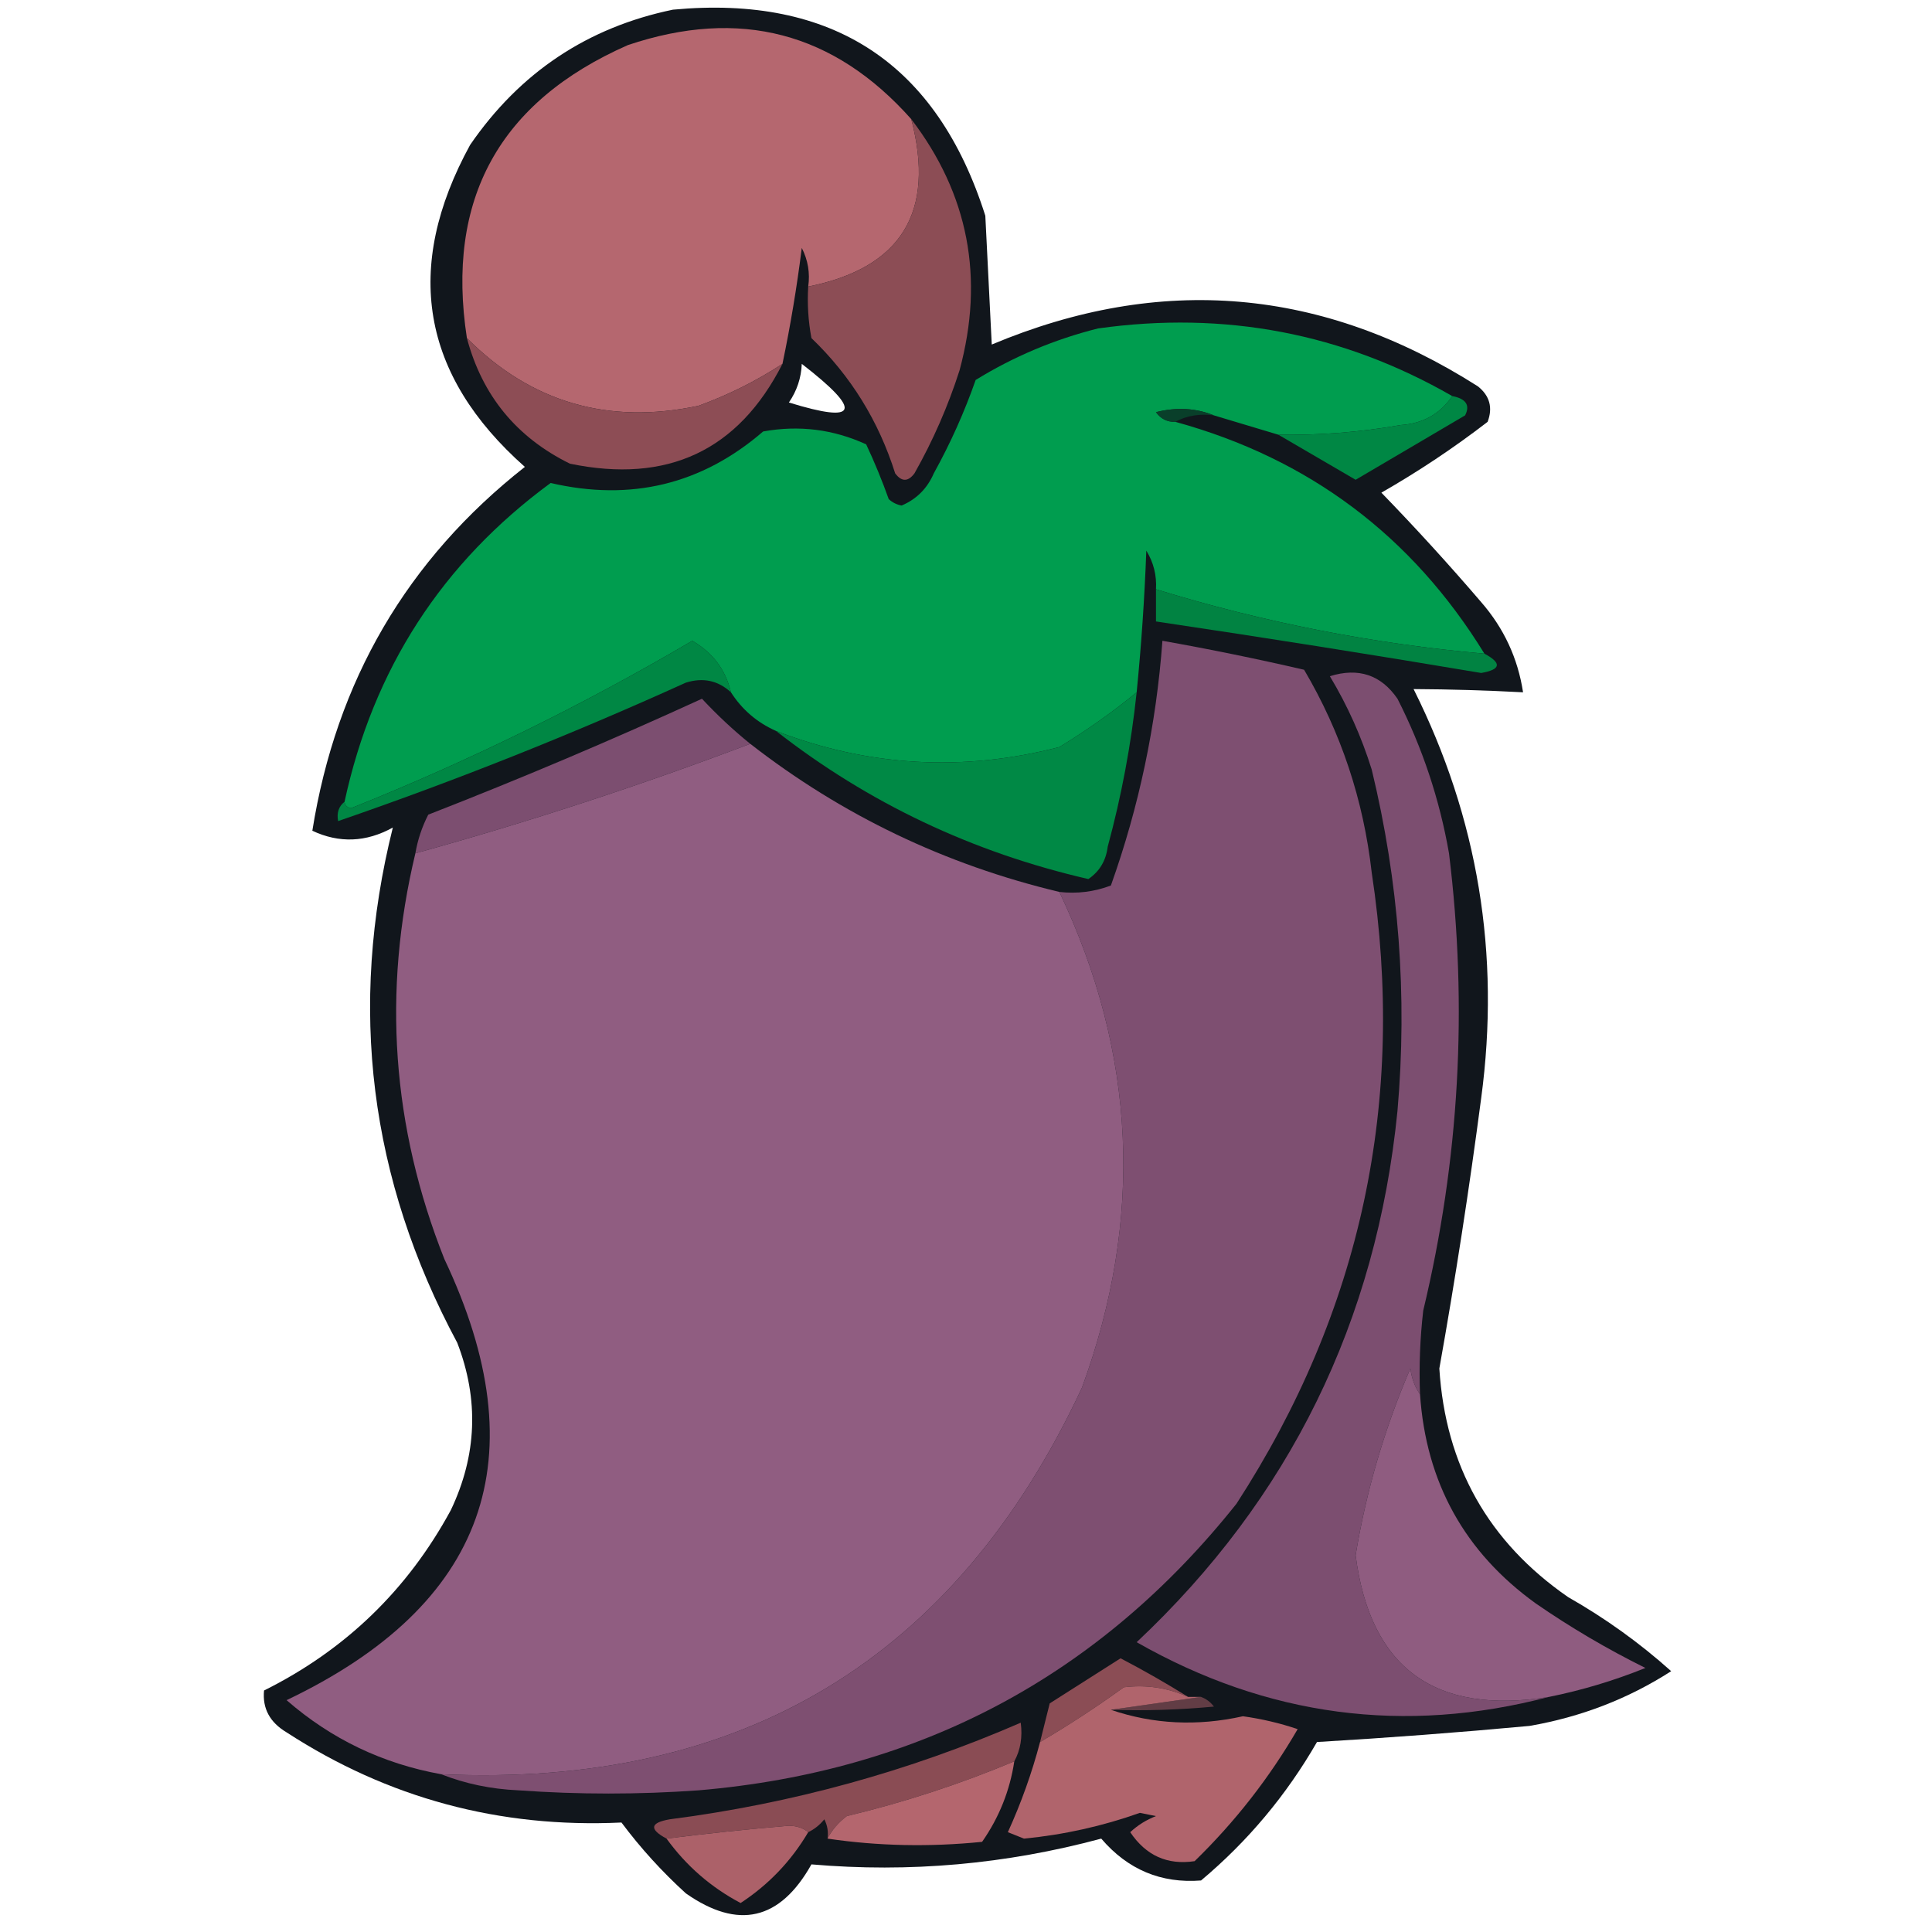 <?xml version="1.0" encoding="UTF-8"?>
<!DOCTYPE svg PUBLIC "-//W3C//DTD SVG 1.1//EN" "http://www.w3.org/Graphics/SVG/1.1/DTD/svg11.dtd">
<svg xmlns="http://www.w3.org/2000/svg" version="1.1" width="300px" height="300px" style="shape-rendering:geometricPrecision; text-rendering:geometricPrecision; image-rendering:optimizeQuality; fill-rule:evenodd; clip-rule:evenodd" xmlns:xlink="http://www.w3.org/1999/xlink">
<g><path style="opacity:1" fill="#11161c" d="M 104.5,1.5 C 129.331,-0.819 145.497,9.848 153,33.5C 153.333,40.167 153.667,46.833 154,53.5C 180.235,42.49 205.402,44.657 229.5,60C 231.325,61.466 231.825,63.299 231,65.5C 225.758,69.539 220.258,73.206 214.5,76.5C 219.851,82.017 225.018,87.684 230,93.5C 233.527,97.554 235.694,102.22 236.5,107.5C 230.815,107.197 225.148,107.03 219.5,107C 229.503,127.011 233.003,148.178 230,170.5C 228.156,184.551 225.99,198.551 223.5,212.5C 224.453,227.604 231.119,239.437 243.5,248C 249.275,251.284 254.609,255.117 259.5,259.5C 252.838,263.781 245.505,266.615 237.5,268C 226.524,269.018 215.524,269.851 204.5,270.5C 199.758,278.74 193.758,285.907 186.5,292C 180.291,292.483 175.124,290.316 171,285.5C 156.204,289.483 141.204,290.816 126,289.5C 121.122,298.195 114.622,299.695 106.5,294C 102.797,290.633 99.464,286.966 96.5,283C 77.582,283.889 60.248,279.222 44.5,269C 41.898,267.446 40.731,265.28 41,262.5C 53.613,256.22 63.28,246.887 70,234.5C 74.064,225.975 74.398,217.308 71,208.5C 57.367,183.076 54.034,156.41 61,128.5C 56.851,130.795 52.684,130.961 48.5,129C 52.212,105.719 63.212,86.886 81.5,72.5C 65.399,58.232 62.566,41.565 73,22.5C 80.739,11.245 91.239,4.245 104.5,1.5 Z M 124.5,56.5 C 134.004,63.851 133.337,65.851 122.5,62.5C 123.747,60.677 124.414,58.677 124.5,56.5 Z"/></g>
<g><path style="opacity:1" fill="#b5676f" d="M 141.5,18.5 C 145.29,32.937 139.957,41.604 125.5,44.5C 125.799,42.396 125.466,40.396 124.5,38.5C 123.738,44.585 122.738,50.585 121.5,56.5C 117.481,59.129 113.148,61.295 108.5,63C 94.466,65.996 82.466,62.496 72.5,52.5C 69.19,30.954 77.523,15.788 97.5,7C 114.841,1.167 129.508,5 141.5,18.5 Z"/></g>
<g><path style="opacity:1" fill="#8c4d55" d="M 141.5,18.5 C 150.387,30.133 152.887,43.133 149,57.5C 147.217,63.068 144.883,68.401 142,73.5C 141,74.833 140,74.833 139,73.5C 136.433,65.359 132.1,58.359 126,52.5C 125.503,49.854 125.336,47.187 125.5,44.5C 139.957,41.604 145.29,32.937 141.5,18.5 Z"/></g>
<g><path style="opacity:1" fill="#009d4f" d="M 225.5,61.5 C 223.634,64.27 220.968,65.77 217.5,66C 211.213,67.107 204.88,67.607 198.5,67.5C 195.167,66.5 191.833,65.5 188.5,64.5C 185.696,63.362 182.696,63.196 179.5,64C 180.244,65.039 181.244,65.539 182.5,65.5C 203.25,71.204 219.25,83.204 230.5,101.5C 213.152,99.964 196.152,96.63 179.5,91.5C 179.628,89.345 179.128,87.345 178,85.5C 177.727,92.867 177.227,100.2 176.5,107.5C 172.809,110.535 168.809,113.368 164.5,116C 149.54,119.875 134.874,119.042 120.5,113.5C 117.568,112.2 115.234,110.2 113.5,107.5C 112.672,103.999 110.672,101.332 107.5,99.5C 90.479,109.511 72.812,118.177 54.5,125.5C 53.893,125.376 53.56,125.043 53.5,124.5C 57.964,103.892 68.63,87.392 85.5,75C 97.978,77.886 108.978,75.219 118.5,67C 124.064,65.99 129.398,66.657 134.5,69C 135.796,71.761 136.963,74.594 138,77.5C 138.561,78.022 139.228,78.355 140,78.5C 142.321,77.513 143.987,75.846 145,73.5C 147.587,68.829 149.753,63.995 151.5,59C 157.403,55.364 163.737,52.697 170.5,51C 190.191,48.243 208.524,51.743 225.5,61.5 Z"/></g>
<g><path style="opacity:1" fill="#8d4d55" d="M 72.5,52.5 C 82.466,62.496 94.466,65.996 108.5,63C 113.148,61.295 117.481,59.129 121.5,56.5C 114.649,69.972 103.649,75.139 88.5,72C 80.213,67.926 74.879,61.426 72.5,52.5 Z"/></g>
<g><path style="opacity:1" fill="#008744" d="M 225.5,61.5 C 227.645,61.917 228.312,62.917 227.5,64.5C 221.833,67.833 216.167,71.167 210.5,74.5C 206.437,72.14 202.437,69.807 198.5,67.5C 204.88,67.607 211.213,67.107 217.5,66C 220.968,65.77 223.634,64.27 225.5,61.5 Z"/></g>
<g><path style="opacity:1" fill="#093f2a" d="M 188.5,64.5 C 186.265,64.205 184.265,64.539 182.5,65.5C 181.244,65.539 180.244,65.039 179.5,64C 182.696,63.196 185.696,63.362 188.5,64.5 Z"/></g>
<g><path style="opacity:1" fill="#018342" d="M 179.5,91.5 C 196.152,96.63 213.152,99.964 230.5,101.5C 233.232,102.967 233.065,103.967 230,104.5C 213.182,101.669 196.349,99.002 179.5,96.5C 179.5,94.833 179.5,93.167 179.5,91.5 Z"/></g>
<g><path style="opacity:1" fill="#008744" d="M 113.5,107.5 C 111.504,105.667 109.171,105.167 106.5,106C 88.766,114.041 70.766,121.208 52.5,127.5C 52.263,126.209 52.596,125.209 53.5,124.5C 53.56,125.043 53.893,125.376 54.5,125.5C 72.812,118.177 90.479,109.511 107.5,99.5C 110.672,101.332 112.672,103.999 113.5,107.5 Z"/></g>
<g><path style="opacity:1" fill="#7e4f71" d="M 68.5,275.5 C 115.177,277.615 148.344,257.615 168,215.5C 177.616,189.275 176.449,163.608 164.5,138.5C 167.247,138.813 169.914,138.48 172.5,137.5C 176.882,125.214 179.549,112.547 180.5,99.5C 187.857,100.805 195.191,102.305 202.5,104C 208.221,113.698 211.721,124.198 213,135.5C 218.383,170.925 211.383,203.592 192,233.5C 170.711,260.233 142.878,275.066 108.5,278C 99.167,278.667 89.833,278.667 80.5,278C 76.234,277.811 72.234,276.977 68.5,275.5 Z"/></g>
<g><path style="opacity:1" fill="#7c4e70" d="M 220.5,216.5 C 219.71,215.391 219.21,214.058 219,212.5C 214.981,221.857 212.148,231.524 210.5,241.5C 212.756,258.991 222.756,266.324 240.5,263.5C 218.079,269.364 196.745,266.53 176.5,255C 200.241,232.682 213.741,205.182 217,172.5C 218.556,154.592 217.223,136.925 213,119.5C 211.411,114.398 209.245,109.565 206.5,105C 210.942,103.622 214.442,104.788 217,108.5C 220.863,116.09 223.53,124.09 225,132.5C 227.945,156.427 226.612,180.094 221,203.5C 220.501,207.821 220.334,212.154 220.5,216.5 Z"/></g>
<g><path style="opacity:1" fill="#008945" d="M 176.5,107.5 C 175.644,115.596 174.144,123.596 172,131.5C 171.735,133.651 170.735,135.318 169,136.5C 150.981,132.348 134.815,124.681 120.5,113.5C 134.874,119.042 149.54,119.875 164.5,116C 168.809,113.368 172.809,110.535 176.5,107.5 Z"/></g>
<g><path style="opacity:1" fill="#7c4e70" d="M 116.5,115.5 C 99.358,121.992 82.025,127.659 64.5,132.5C 64.857,130.411 65.523,128.411 66.5,126.5C 80.835,120.916 95.001,114.916 109,108.5C 111.396,111.067 113.896,113.4 116.5,115.5 Z"/></g>
<g><path style="opacity:1" fill="#905d81" d="M 116.5,115.5 C 130.764,126.599 146.764,134.265 164.5,138.5C 176.449,163.608 177.616,189.275 168,215.5C 148.344,257.615 115.177,277.615 68.5,275.5C 59.426,273.866 51.426,270.033 44.5,264C 75.481,249.223 83.647,226.39 69,195.5C 60.855,174.99 59.355,153.99 64.5,132.5C 82.025,127.659 99.358,121.992 116.5,115.5 Z"/></g>
<g><path style="opacity:1" fill="#8f5c80" d="M 220.5,216.5 C 221.429,230.196 227.429,241.029 238.5,249C 243.906,252.732 249.573,256.065 255.5,259C 250.63,260.967 245.63,262.467 240.5,263.5C 222.756,266.324 212.756,258.991 210.5,241.5C 212.148,231.524 214.981,221.857 219,212.5C 219.21,214.058 219.71,215.391 220.5,216.5 Z"/></g>
<g><path style="opacity:1" fill="#8b4d55" d="M 184.5,263.5 C 181.302,262.066 177.968,261.566 174.5,262C 170.284,265.056 165.951,267.889 161.5,270.5C 161.995,268.518 162.495,266.518 163,264.5C 166.677,262.151 170.344,259.818 174,257.5C 177.628,259.394 181.128,261.394 184.5,263.5 Z"/></g>
<g><path style="opacity:1" fill="#623d45" d="M 186.5,263.5 C 187.289,263.783 187.956,264.283 188.5,265C 183.177,265.499 177.844,265.666 172.5,265.5C 177.167,264.833 181.833,264.167 186.5,263.5 Z"/></g>
<g><path style="opacity:1" fill="#b0646c" d="M 184.5,263.5 C 185.167,263.5 185.833,263.5 186.5,263.5C 181.833,264.167 177.167,264.833 172.5,265.5C 179.094,267.742 185.928,268.075 193,266.5C 195.9,266.9 198.733,267.566 201.5,268.5C 197.121,276.049 191.788,282.883 185.5,289C 181.275,289.635 177.942,288.135 175.5,284.5C 176.665,283.416 177.998,282.583 179.5,282C 178.667,281.833 177.833,281.667 177,281.5C 171.169,283.571 165.169,284.905 159,285.5C 158.167,285.167 157.333,284.833 156.5,284.5C 158.568,279.962 160.235,275.295 161.5,270.5C 165.951,267.889 170.284,265.056 174.5,262C 177.968,261.566 181.302,262.066 184.5,263.5 Z"/></g>
<g><path style="opacity:1" fill="#8a4c54" d="M 157.5,273.5 C 149.086,277.027 140.42,279.86 131.5,282C 130.186,282.985 129.186,284.152 128.5,285.5C 128.649,284.448 128.483,283.448 128,282.5C 127.292,283.381 126.458,284.047 125.5,284.5C 124.726,283.853 123.726,283.52 122.5,283.5C 116.005,284.045 109.672,284.712 103.5,285.5C 100.768,284.033 100.935,283.033 104,282.5C 122.915,280.064 141.081,275.064 158.5,267.5C 158.795,269.735 158.461,271.735 157.5,273.5 Z"/></g>
<g><path style="opacity:1" fill="#b4666e" d="M 157.5,273.5 C 156.812,278.044 155.146,282.211 152.5,286C 144.323,286.823 136.323,286.656 128.5,285.5C 129.186,284.152 130.186,282.985 131.5,282C 140.42,279.86 149.086,277.027 157.5,273.5 Z"/></g>
<g><path style="opacity:1" fill="#ac6169" d="M 125.5,284.5 C 122.866,288.968 119.366,292.635 115,295.5C 110.394,293.061 106.561,289.728 103.5,285.5C 109.672,284.712 116.005,284.045 122.5,283.5C 123.726,283.52 124.726,283.853 125.5,284.5 Z"/></g>
</svg>
